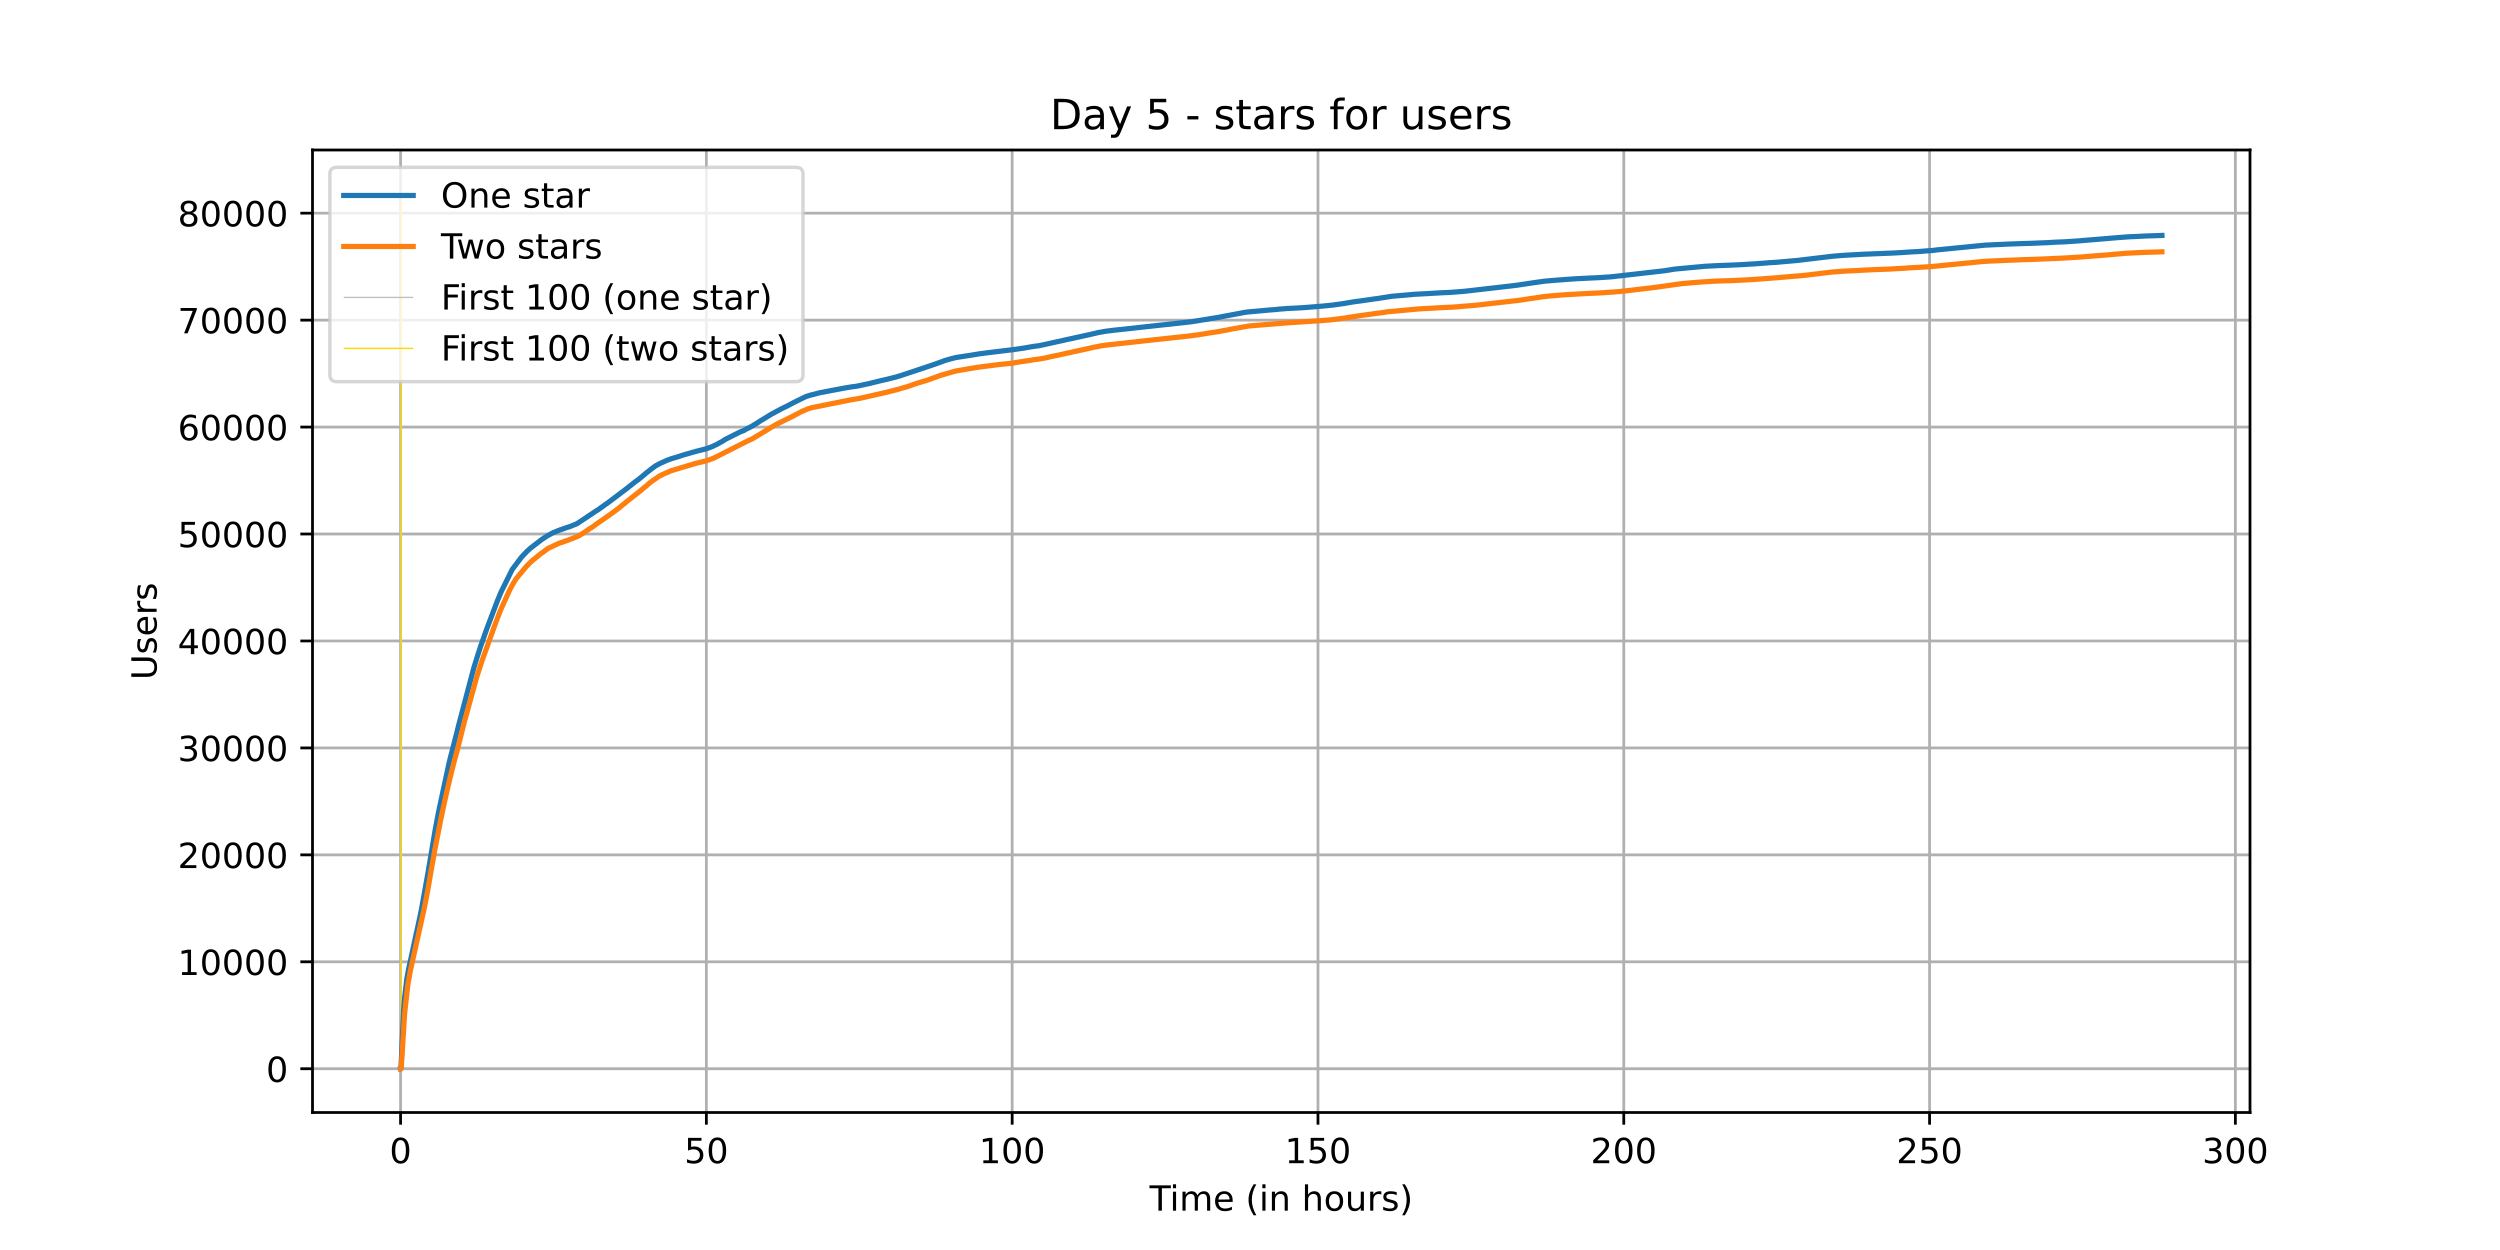<?xml version="1.0" encoding="utf-8" standalone="no"?>
<!DOCTYPE svg PUBLIC "-//W3C//DTD SVG 1.1//EN"
  "http://www.w3.org/Graphics/SVG/1.1/DTD/svg11.dtd">
<!-- Created with matplotlib (https://matplotlib.org/) -->
<svg height="360pt" version="1.1" viewBox="0 0 720 360" width="720pt" xmlns="http://www.w3.org/2000/svg" xmlns:xlink="http://www.w3.org/1999/xlink">
 <defs>
  <style type="text/css">*{stroke-linecap:butt;stroke-linejoin:round;}</style>
 </defs>
 <g id="figure_1">
  <g id="patch_1">
   <path d="M 0 360 
L 720 360 
L 720 0 
L 0 0 
z
" style="fill:#ffffff;"/>
  </g>
  <g id="axes_1">
   <g id="patch_2">
    <path d="M 90 320.4 
L 648 320.4 
L 648 43.2 
L 90 43.2 
z
" style="fill:#ffffff;"/>
   </g>
   <g id="matplotlib.axis_1">
    <g id="xtick_1">
     <g id="line2d_1">
      <path clip-path="url(#pe2b41b5d64)" d="M 115.364 320.4 
L 115.364 43.2 
" style="fill:none;stroke:#b0b0b0;stroke-linecap:square;stroke-width:0.8;"/>
     </g>
     <g id="line2d_2">
      <defs>
       <path d="M 0 0 
L 0 3.5 
" id="m2397f3b45b" style="stroke:#000000;stroke-width:0.8;"/>
      </defs>
      <g>
       <use style="stroke:#000000;stroke-width:0.8;" x="115.364" xlink:href="#m2397f3b45b" y="320.4"/>
      </g>
     </g>
     <g id="text_1">
      <!-- 0 -->
      <g transform="translate(112.182 334.998)scale(0.1 -0.1)">
       <defs>
        <path d="M 31.781 66.406 
Q 24.172 66.406 20.328 58.906 
Q 16.5 51.422 16.5 36.375 
Q 16.5 21.391 20.328 13.891 
Q 24.172 6.391 31.781 6.391 
Q 39.453 6.391 43.281 13.891 
Q 47.125 21.391 47.125 36.375 
Q 47.125 51.422 43.281 58.906 
Q 39.453 66.406 31.781 66.406 
z
M 31.781 74.219 
Q 44.047 74.219 50.516 64.516 
Q 56.984 54.828 56.984 36.375 
Q 56.984 17.969 50.516 8.266 
Q 44.047 -1.422 31.781 -1.422 
Q 19.531 -1.422 13.062 8.266 
Q 6.594 17.969 6.594 36.375 
Q 6.594 54.828 13.062 64.516 
Q 19.531 74.219 31.781 74.219 
z
" id="DejaVuSans-48"/>
       </defs>
       <use xlink:href="#DejaVuSans-48"/>
      </g>
     </g>
    </g>
    <g id="xtick_2">
     <g id="line2d_3">
      <path clip-path="url(#pe2b41b5d64)" d="M 203.434 320.4 
L 203.434 43.2 
" style="fill:none;stroke:#b0b0b0;stroke-linecap:square;stroke-width:0.8;"/>
     </g>
     <g id="line2d_4">
      <g>
       <use style="stroke:#000000;stroke-width:0.8;" x="203.434" xlink:href="#m2397f3b45b" y="320.4"/>
      </g>
     </g>
     <g id="text_2">
      <!-- 50 -->
      <g transform="translate(197.072 334.998)scale(0.1 -0.1)">
       <defs>
        <path d="M 10.797 72.906 
L 49.516 72.906 
L 49.516 64.594 
L 19.828 64.594 
L 19.828 46.734 
Q 21.969 47.469 24.109 47.828 
Q 26.266 48.188 28.422 48.188 
Q 40.625 48.188 47.75 41.5 
Q 54.891 34.812 54.891 23.391 
Q 54.891 11.625 47.562 5.094 
Q 40.234 -1.422 26.906 -1.422 
Q 22.312 -1.422 17.547 -0.641 
Q 12.797 0.141 7.719 1.703 
L 7.719 11.625 
Q 12.109 9.234 16.797 8.062 
Q 21.484 6.891 26.703 6.891 
Q 35.156 6.891 40.078 11.328 
Q 45.016 15.766 45.016 23.391 
Q 45.016 31 40.078 35.438 
Q 35.156 39.891 26.703 39.891 
Q 22.75 39.891 18.812 39.016 
Q 14.891 38.141 10.797 36.281 
z
" id="DejaVuSans-53"/>
       </defs>
       <use xlink:href="#DejaVuSans-53"/>
       <use x="63.623" xlink:href="#DejaVuSans-48"/>
      </g>
     </g>
    </g>
    <g id="xtick_3">
     <g id="line2d_5">
      <path clip-path="url(#pe2b41b5d64)" d="M 291.505 320.4 
L 291.505 43.2 
" style="fill:none;stroke:#b0b0b0;stroke-linecap:square;stroke-width:0.8;"/>
     </g>
     <g id="line2d_6">
      <g>
       <use style="stroke:#000000;stroke-width:0.8;" x="291.505" xlink:href="#m2397f3b45b" y="320.4"/>
      </g>
     </g>
     <g id="text_3">
      <!-- 100 -->
      <g transform="translate(281.961 334.998)scale(0.1 -0.1)">
       <defs>
        <path d="M 12.406 8.297 
L 28.516 8.297 
L 28.516 63.922 
L 10.984 60.406 
L 10.984 69.391 
L 28.422 72.906 
L 38.281 72.906 
L 38.281 8.297 
L 54.391 8.297 
L 54.391 0 
L 12.406 0 
z
" id="DejaVuSans-49"/>
       </defs>
       <use xlink:href="#DejaVuSans-49"/>
       <use x="63.623" xlink:href="#DejaVuSans-48"/>
       <use x="127.246" xlink:href="#DejaVuSans-48"/>
      </g>
     </g>
    </g>
    <g id="xtick_4">
     <g id="line2d_7">
      <path clip-path="url(#pe2b41b5d64)" d="M 379.576 320.4 
L 379.576 43.2 
" style="fill:none;stroke:#b0b0b0;stroke-linecap:square;stroke-width:0.8;"/>
     </g>
     <g id="line2d_8">
      <g>
       <use style="stroke:#000000;stroke-width:0.8;" x="379.576" xlink:href="#m2397f3b45b" y="320.4"/>
      </g>
     </g>
     <g id="text_4">
      <!-- 150 -->
      <g transform="translate(370.032 334.998)scale(0.1 -0.1)">
       <use xlink:href="#DejaVuSans-49"/>
       <use x="63.623" xlink:href="#DejaVuSans-53"/>
       <use x="127.246" xlink:href="#DejaVuSans-48"/>
      </g>
     </g>
    </g>
    <g id="xtick_5">
     <g id="line2d_9">
      <path clip-path="url(#pe2b41b5d64)" d="M 467.646 320.4 
L 467.646 43.2 
" style="fill:none;stroke:#b0b0b0;stroke-linecap:square;stroke-width:0.8;"/>
     </g>
     <g id="line2d_10">
      <g>
       <use style="stroke:#000000;stroke-width:0.8;" x="467.646" xlink:href="#m2397f3b45b" y="320.4"/>
      </g>
     </g>
     <g id="text_5">
      <!-- 200 -->
      <g transform="translate(458.102 334.998)scale(0.1 -0.1)">
       <defs>
        <path d="M 19.188 8.297 
L 53.609 8.297 
L 53.609 0 
L 7.328 0 
L 7.328 8.297 
Q 12.938 14.109 22.625 23.891 
Q 32.328 33.688 34.812 36.531 
Q 39.547 41.844 41.422 45.531 
Q 43.312 49.219 43.312 52.781 
Q 43.312 58.594 39.234 62.25 
Q 35.156 65.922 28.609 65.922 
Q 23.969 65.922 18.812 64.312 
Q 13.672 62.703 7.812 59.422 
L 7.812 69.391 
Q 13.766 71.781 18.938 73 
Q 24.125 74.219 28.422 74.219 
Q 39.75 74.219 46.484 68.547 
Q 53.219 62.891 53.219 53.422 
Q 53.219 48.922 51.531 44.891 
Q 49.859 40.875 45.406 35.406 
Q 44.188 33.984 37.641 27.219 
Q 31.109 20.453 19.188 8.297 
z
" id="DejaVuSans-50"/>
       </defs>
       <use xlink:href="#DejaVuSans-50"/>
       <use x="63.623" xlink:href="#DejaVuSans-48"/>
       <use x="127.246" xlink:href="#DejaVuSans-48"/>
      </g>
     </g>
    </g>
    <g id="xtick_6">
     <g id="line2d_11">
      <path clip-path="url(#pe2b41b5d64)" d="M 555.717 320.4 
L 555.717 43.2 
" style="fill:none;stroke:#b0b0b0;stroke-linecap:square;stroke-width:0.8;"/>
     </g>
     <g id="line2d_12">
      <g>
       <use style="stroke:#000000;stroke-width:0.8;" x="555.717" xlink:href="#m2397f3b45b" y="320.4"/>
      </g>
     </g>
     <g id="text_6">
      <!-- 250 -->
      <g transform="translate(546.173 334.998)scale(0.1 -0.1)">
       <use xlink:href="#DejaVuSans-50"/>
       <use x="63.623" xlink:href="#DejaVuSans-53"/>
       <use x="127.246" xlink:href="#DejaVuSans-48"/>
      </g>
     </g>
    </g>
    <g id="xtick_7">
     <g id="line2d_13">
      <path clip-path="url(#pe2b41b5d64)" d="M 643.788 320.4 
L 643.788 43.2 
" style="fill:none;stroke:#b0b0b0;stroke-linecap:square;stroke-width:0.8;"/>
     </g>
     <g id="line2d_14">
      <g>
       <use style="stroke:#000000;stroke-width:0.8;" x="643.788" xlink:href="#m2397f3b45b" y="320.4"/>
      </g>
     </g>
     <g id="text_7">
      <!-- 300 -->
      <g transform="translate(634.244 334.998)scale(0.1 -0.1)">
       <defs>
        <path d="M 40.578 39.312 
Q 47.656 37.797 51.625 33 
Q 55.609 28.219 55.609 21.188 
Q 55.609 10.406 48.188 4.484 
Q 40.766 -1.422 27.094 -1.422 
Q 22.516 -1.422 17.656 -0.516 
Q 12.797 0.391 7.625 2.203 
L 7.625 11.719 
Q 11.719 9.328 16.594 8.109 
Q 21.484 6.891 26.812 6.891 
Q 36.078 6.891 40.938 10.547 
Q 45.797 14.203 45.797 21.188 
Q 45.797 27.641 41.281 31.266 
Q 36.766 34.906 28.719 34.906 
L 20.219 34.906 
L 20.219 43.016 
L 29.109 43.016 
Q 36.375 43.016 40.234 45.922 
Q 44.094 48.828 44.094 54.297 
Q 44.094 59.906 40.109 62.906 
Q 36.141 65.922 28.719 65.922 
Q 24.656 65.922 20.016 65.031 
Q 15.375 64.156 9.812 62.312 
L 9.812 71.094 
Q 15.438 72.656 20.344 73.438 
Q 25.25 74.219 29.594 74.219 
Q 40.828 74.219 47.359 69.109 
Q 53.906 64.016 53.906 55.328 
Q 53.906 49.266 50.438 45.094 
Q 46.969 40.922 40.578 39.312 
z
" id="DejaVuSans-51"/>
       </defs>
       <use xlink:href="#DejaVuSans-51"/>
       <use x="63.623" xlink:href="#DejaVuSans-48"/>
       <use x="127.246" xlink:href="#DejaVuSans-48"/>
      </g>
     </g>
    </g>
    <g id="text_8">
     <!-- Time (in hours) -->
     <g transform="translate(331.072 348.677)scale(0.1 -0.1)">
      <defs>
       <path d="M -0.297 72.906 
L 61.375 72.906 
L 61.375 64.594 
L 35.5 64.594 
L 35.5 0 
L 25.594 0 
L 25.594 64.594 
L -0.297 64.594 
z
" id="DejaVuSans-84"/>
       <path d="M 9.422 54.688 
L 18.406 54.688 
L 18.406 0 
L 9.422 0 
z
M 9.422 75.984 
L 18.406 75.984 
L 18.406 64.594 
L 9.422 64.594 
z
" id="DejaVuSans-105"/>
       <path d="M 52 44.188 
Q 55.375 50.25 60.062 53.125 
Q 64.75 56 71.094 56 
Q 79.641 56 84.281 50.016 
Q 88.922 44.047 88.922 33.016 
L 88.922 0 
L 79.891 0 
L 79.891 32.719 
Q 79.891 40.578 77.094 44.375 
Q 74.312 48.188 68.609 48.188 
Q 61.625 48.188 57.562 43.547 
Q 53.516 38.922 53.516 30.906 
L 53.516 0 
L 44.484 0 
L 44.484 32.719 
Q 44.484 40.625 41.703 44.406 
Q 38.922 48.188 33.109 48.188 
Q 26.219 48.188 22.156 43.531 
Q 18.109 38.875 18.109 30.906 
L 18.109 0 
L 9.078 0 
L 9.078 54.688 
L 18.109 54.688 
L 18.109 46.188 
Q 21.188 51.219 25.484 53.609 
Q 29.781 56 35.688 56 
Q 41.656 56 45.828 52.969 
Q 50 49.953 52 44.188 
z
" id="DejaVuSans-109"/>
       <path d="M 56.203 29.594 
L 56.203 25.203 
L 14.891 25.203 
Q 15.484 15.922 20.484 11.062 
Q 25.484 6.203 34.422 6.203 
Q 39.594 6.203 44.453 7.469 
Q 49.312 8.734 54.109 11.281 
L 54.109 2.781 
Q 49.266 0.734 44.188 -0.344 
Q 39.109 -1.422 33.891 -1.422 
Q 20.797 -1.422 13.156 6.188 
Q 5.516 13.812 5.516 26.812 
Q 5.516 40.234 12.766 48.109 
Q 20.016 56 32.328 56 
Q 43.359 56 49.781 48.891 
Q 56.203 41.797 56.203 29.594 
z
M 47.219 32.234 
Q 47.125 39.594 43.094 43.984 
Q 39.062 48.391 32.422 48.391 
Q 24.906 48.391 20.391 44.141 
Q 15.875 39.891 15.188 32.172 
z
" id="DejaVuSans-101"/>
       <path id="DejaVuSans-32"/>
       <path d="M 31 75.875 
Q 24.469 64.656 21.281 53.656 
Q 18.109 42.672 18.109 31.391 
Q 18.109 20.125 21.312 9.062 
Q 24.516 -2 31 -13.188 
L 23.188 -13.188 
Q 15.875 -1.703 12.234 9.375 
Q 8.594 20.453 8.594 31.391 
Q 8.594 42.281 12.203 53.312 
Q 15.828 64.359 23.188 75.875 
z
" id="DejaVuSans-40"/>
       <path d="M 54.891 33.016 
L 54.891 0 
L 45.906 0 
L 45.906 32.719 
Q 45.906 40.484 42.875 44.328 
Q 39.844 48.188 33.797 48.188 
Q 26.516 48.188 22.312 43.547 
Q 18.109 38.922 18.109 30.906 
L 18.109 0 
L 9.078 0 
L 9.078 54.688 
L 18.109 54.688 
L 18.109 46.188 
Q 21.344 51.125 25.703 53.562 
Q 30.078 56 35.797 56 
Q 45.219 56 50.047 50.172 
Q 54.891 44.344 54.891 33.016 
z
" id="DejaVuSans-110"/>
       <path d="M 54.891 33.016 
L 54.891 0 
L 45.906 0 
L 45.906 32.719 
Q 45.906 40.484 42.875 44.328 
Q 39.844 48.188 33.797 48.188 
Q 26.516 48.188 22.312 43.547 
Q 18.109 38.922 18.109 30.906 
L 18.109 0 
L 9.078 0 
L 9.078 75.984 
L 18.109 75.984 
L 18.109 46.188 
Q 21.344 51.125 25.703 53.562 
Q 30.078 56 35.797 56 
Q 45.219 56 50.047 50.172 
Q 54.891 44.344 54.891 33.016 
z
" id="DejaVuSans-104"/>
       <path d="M 30.609 48.391 
Q 23.391 48.391 19.188 42.75 
Q 14.984 37.109 14.984 27.297 
Q 14.984 17.484 19.156 11.844 
Q 23.344 6.203 30.609 6.203 
Q 37.797 6.203 41.984 11.859 
Q 46.188 17.531 46.188 27.297 
Q 46.188 37.016 41.984 42.703 
Q 37.797 48.391 30.609 48.391 
z
M 30.609 56 
Q 42.328 56 49.016 48.375 
Q 55.719 40.766 55.719 27.297 
Q 55.719 13.875 49.016 6.219 
Q 42.328 -1.422 30.609 -1.422 
Q 18.844 -1.422 12.172 6.219 
Q 5.516 13.875 5.516 27.297 
Q 5.516 40.766 12.172 48.375 
Q 18.844 56 30.609 56 
z
" id="DejaVuSans-111"/>
       <path d="M 8.5 21.578 
L 8.5 54.688 
L 17.484 54.688 
L 17.484 21.922 
Q 17.484 14.156 20.5 10.266 
Q 23.531 6.391 29.594 6.391 
Q 36.859 6.391 41.078 11.031 
Q 45.312 15.672 45.312 23.688 
L 45.312 54.688 
L 54.297 54.688 
L 54.297 0 
L 45.312 0 
L 45.312 8.406 
Q 42.047 3.422 37.719 1 
Q 33.406 -1.422 27.688 -1.422 
Q 18.266 -1.422 13.375 4.438 
Q 8.5 10.297 8.5 21.578 
z
M 31.109 56 
z
" id="DejaVuSans-117"/>
       <path d="M 41.109 46.297 
Q 39.594 47.172 37.812 47.578 
Q 36.031 48 33.891 48 
Q 26.266 48 22.188 43.047 
Q 18.109 38.094 18.109 28.812 
L 18.109 0 
L 9.078 0 
L 9.078 54.688 
L 18.109 54.688 
L 18.109 46.188 
Q 20.953 51.172 25.484 53.578 
Q 30.031 56 36.531 56 
Q 37.453 56 38.578 55.875 
Q 39.703 55.766 41.062 55.516 
z
" id="DejaVuSans-114"/>
       <path d="M 44.281 53.078 
L 44.281 44.578 
Q 40.484 46.531 36.375 47.5 
Q 32.281 48.484 27.875 48.484 
Q 21.188 48.484 17.844 46.438 
Q 14.5 44.391 14.5 40.281 
Q 14.5 37.156 16.891 35.375 
Q 19.281 33.594 26.516 31.984 
L 29.594 31.297 
Q 39.156 29.25 43.188 25.516 
Q 47.219 21.781 47.219 15.094 
Q 47.219 7.469 41.188 3.016 
Q 35.156 -1.422 24.609 -1.422 
Q 20.219 -1.422 15.453 -0.562 
Q 10.688 0.297 5.422 2 
L 5.422 11.281 
Q 10.406 8.688 15.234 7.391 
Q 20.062 6.109 24.812 6.109 
Q 31.156 6.109 34.562 8.281 
Q 37.984 10.453 37.984 14.406 
Q 37.984 18.062 35.516 20.016 
Q 33.062 21.969 24.703 23.781 
L 21.578 24.516 
Q 13.234 26.266 9.516 29.906 
Q 5.812 33.547 5.812 39.891 
Q 5.812 47.609 11.281 51.797 
Q 16.75 56 26.812 56 
Q 31.781 56 36.172 55.266 
Q 40.578 54.547 44.281 53.078 
z
" id="DejaVuSans-115"/>
       <path d="M 8.016 75.875 
L 15.828 75.875 
Q 23.141 64.359 26.781 53.312 
Q 30.422 42.281 30.422 31.391 
Q 30.422 20.453 26.781 9.375 
Q 23.141 -1.703 15.828 -13.188 
L 8.016 -13.188 
Q 14.5 -2 17.703 9.062 
Q 20.906 20.125 20.906 31.391 
Q 20.906 42.672 17.703 53.656 
Q 14.5 64.656 8.016 75.875 
z
" id="DejaVuSans-41"/>
      </defs>
      <use xlink:href="#DejaVuSans-84"/>
      <use x="57.959" xlink:href="#DejaVuSans-105"/>
      <use x="85.742" xlink:href="#DejaVuSans-109"/>
      <use x="183.154" xlink:href="#DejaVuSans-101"/>
      <use x="244.678" xlink:href="#DejaVuSans-32"/>
      <use x="276.465" xlink:href="#DejaVuSans-40"/>
      <use x="315.479" xlink:href="#DejaVuSans-105"/>
      <use x="343.262" xlink:href="#DejaVuSans-110"/>
      <use x="406.641" xlink:href="#DejaVuSans-32"/>
      <use x="438.428" xlink:href="#DejaVuSans-104"/>
      <use x="501.807" xlink:href="#DejaVuSans-111"/>
      <use x="562.988" xlink:href="#DejaVuSans-117"/>
      <use x="626.367" xlink:href="#DejaVuSans-114"/>
      <use x="667.48" xlink:href="#DejaVuSans-115"/>
      <use x="719.58" xlink:href="#DejaVuSans-41"/>
     </g>
    </g>
   </g>
   <g id="matplotlib.axis_2">
    <g id="ytick_1">
     <g id="line2d_15">
      <path clip-path="url(#pe2b41b5d64)" d="M 90 307.8 
L 648 307.8 
" style="fill:none;stroke:#b0b0b0;stroke-linecap:square;stroke-width:0.8;"/>
     </g>
     <g id="line2d_16">
      <defs>
       <path d="M 0 0 
L -3.5 0 
" id="m8b8e78d889" style="stroke:#000000;stroke-width:0.8;"/>
      </defs>
      <g>
       <use style="stroke:#000000;stroke-width:0.8;" x="90" xlink:href="#m8b8e78d889" y="307.8"/>
      </g>
     </g>
     <g id="text_9">
      <!-- 0 -->
      <g transform="translate(76.638 311.599)scale(0.1 -0.1)">
       <use xlink:href="#DejaVuSans-48"/>
      </g>
     </g>
    </g>
    <g id="ytick_2">
     <g id="line2d_17">
      <path clip-path="url(#pe2b41b5d64)" d="M 90 276.999 
L 648 276.999 
" style="fill:none;stroke:#b0b0b0;stroke-linecap:square;stroke-width:0.8;"/>
     </g>
     <g id="line2d_18">
      <g>
       <use style="stroke:#000000;stroke-width:0.8;" x="90" xlink:href="#m8b8e78d889" y="276.999"/>
      </g>
     </g>
     <g id="text_10">
      <!-- 10000 -->
      <g transform="translate(51.188 280.798)scale(0.1 -0.1)">
       <use xlink:href="#DejaVuSans-49"/>
       <use x="63.623" xlink:href="#DejaVuSans-48"/>
       <use x="127.246" xlink:href="#DejaVuSans-48"/>
       <use x="190.869" xlink:href="#DejaVuSans-48"/>
       <use x="254.492" xlink:href="#DejaVuSans-48"/>
      </g>
     </g>
    </g>
    <g id="ytick_3">
     <g id="line2d_19">
      <path clip-path="url(#pe2b41b5d64)" d="M 90 246.198 
L 648 246.198 
" style="fill:none;stroke:#b0b0b0;stroke-linecap:square;stroke-width:0.8;"/>
     </g>
     <g id="line2d_20">
      <g>
       <use style="stroke:#000000;stroke-width:0.8;" x="90" xlink:href="#m8b8e78d889" y="246.198"/>
      </g>
     </g>
     <g id="text_11">
      <!-- 20000 -->
      <g transform="translate(51.188 249.998)scale(0.1 -0.1)">
       <use xlink:href="#DejaVuSans-50"/>
       <use x="63.623" xlink:href="#DejaVuSans-48"/>
       <use x="127.246" xlink:href="#DejaVuSans-48"/>
       <use x="190.869" xlink:href="#DejaVuSans-48"/>
       <use x="254.492" xlink:href="#DejaVuSans-48"/>
      </g>
     </g>
    </g>
    <g id="ytick_4">
     <g id="line2d_21">
      <path clip-path="url(#pe2b41b5d64)" d="M 90 215.398 
L 648 215.398 
" style="fill:none;stroke:#b0b0b0;stroke-linecap:square;stroke-width:0.8;"/>
     </g>
     <g id="line2d_22">
      <g>
       <use style="stroke:#000000;stroke-width:0.8;" x="90" xlink:href="#m8b8e78d889" y="215.398"/>
      </g>
     </g>
     <g id="text_12">
      <!-- 30000 -->
      <g transform="translate(51.188 219.197)scale(0.1 -0.1)">
       <use xlink:href="#DejaVuSans-51"/>
       <use x="63.623" xlink:href="#DejaVuSans-48"/>
       <use x="127.246" xlink:href="#DejaVuSans-48"/>
       <use x="190.869" xlink:href="#DejaVuSans-48"/>
       <use x="254.492" xlink:href="#DejaVuSans-48"/>
      </g>
     </g>
    </g>
    <g id="ytick_5">
     <g id="line2d_23">
      <path clip-path="url(#pe2b41b5d64)" d="M 90 184.597 
L 648 184.597 
" style="fill:none;stroke:#b0b0b0;stroke-linecap:square;stroke-width:0.8;"/>
     </g>
     <g id="line2d_24">
      <g>
       <use style="stroke:#000000;stroke-width:0.8;" x="90" xlink:href="#m8b8e78d889" y="184.597"/>
      </g>
     </g>
     <g id="text_13">
      <!-- 40000 -->
      <g transform="translate(51.188 188.396)scale(0.1 -0.1)">
       <defs>
        <path d="M 37.797 64.312 
L 12.891 25.391 
L 37.797 25.391 
z
M 35.203 72.906 
L 47.609 72.906 
L 47.609 25.391 
L 58.016 25.391 
L 58.016 17.188 
L 47.609 17.188 
L 47.609 0 
L 37.797 0 
L 37.797 17.188 
L 4.891 17.188 
L 4.891 26.703 
z
" id="DejaVuSans-52"/>
       </defs>
       <use xlink:href="#DejaVuSans-52"/>
       <use x="63.623" xlink:href="#DejaVuSans-48"/>
       <use x="127.246" xlink:href="#DejaVuSans-48"/>
       <use x="190.869" xlink:href="#DejaVuSans-48"/>
       <use x="254.492" xlink:href="#DejaVuSans-48"/>
      </g>
     </g>
    </g>
    <g id="ytick_6">
     <g id="line2d_25">
      <path clip-path="url(#pe2b41b5d64)" d="M 90 153.796 
L 648 153.796 
" style="fill:none;stroke:#b0b0b0;stroke-linecap:square;stroke-width:0.8;"/>
     </g>
     <g id="line2d_26">
      <g>
       <use style="stroke:#000000;stroke-width:0.8;" x="90" xlink:href="#m8b8e78d889" y="153.796"/>
      </g>
     </g>
     <g id="text_14">
      <!-- 50000 -->
      <g transform="translate(51.188 157.595)scale(0.1 -0.1)">
       <use xlink:href="#DejaVuSans-53"/>
       <use x="63.623" xlink:href="#DejaVuSans-48"/>
       <use x="127.246" xlink:href="#DejaVuSans-48"/>
       <use x="190.869" xlink:href="#DejaVuSans-48"/>
       <use x="254.492" xlink:href="#DejaVuSans-48"/>
      </g>
     </g>
    </g>
    <g id="ytick_7">
     <g id="line2d_27">
      <path clip-path="url(#pe2b41b5d64)" d="M 90 122.995 
L 648 122.995 
" style="fill:none;stroke:#b0b0b0;stroke-linecap:square;stroke-width:0.8;"/>
     </g>
     <g id="line2d_28">
      <g>
       <use style="stroke:#000000;stroke-width:0.8;" x="90" xlink:href="#m8b8e78d889" y="122.995"/>
      </g>
     </g>
     <g id="text_15">
      <!-- 60000 -->
      <g transform="translate(51.188 126.794)scale(0.1 -0.1)">
       <defs>
        <path d="M 33.016 40.375 
Q 26.375 40.375 22.484 35.828 
Q 18.609 31.297 18.609 23.391 
Q 18.609 15.531 22.484 10.953 
Q 26.375 6.391 33.016 6.391 
Q 39.656 6.391 43.531 10.953 
Q 47.406 15.531 47.406 23.391 
Q 47.406 31.297 43.531 35.828 
Q 39.656 40.375 33.016 40.375 
z
M 52.594 71.297 
L 52.594 62.312 
Q 48.875 64.062 45.094 64.984 
Q 41.312 65.922 37.594 65.922 
Q 27.828 65.922 22.672 59.328 
Q 17.531 52.734 16.797 39.406 
Q 19.672 43.656 24.016 45.922 
Q 28.375 48.188 33.594 48.188 
Q 44.578 48.188 50.953 41.516 
Q 57.328 34.859 57.328 23.391 
Q 57.328 12.156 50.688 5.359 
Q 44.047 -1.422 33.016 -1.422 
Q 20.359 -1.422 13.672 8.266 
Q 6.984 17.969 6.984 36.375 
Q 6.984 53.656 15.188 63.938 
Q 23.391 74.219 37.203 74.219 
Q 40.922 74.219 44.703 73.484 
Q 48.484 72.75 52.594 71.297 
z
" id="DejaVuSans-54"/>
       </defs>
       <use xlink:href="#DejaVuSans-54"/>
       <use x="63.623" xlink:href="#DejaVuSans-48"/>
       <use x="127.246" xlink:href="#DejaVuSans-48"/>
       <use x="190.869" xlink:href="#DejaVuSans-48"/>
       <use x="254.492" xlink:href="#DejaVuSans-48"/>
      </g>
     </g>
    </g>
    <g id="ytick_8">
     <g id="line2d_29">
      <path clip-path="url(#pe2b41b5d64)" d="M 90 92.194 
L 648 92.194 
" style="fill:none;stroke:#b0b0b0;stroke-linecap:square;stroke-width:0.8;"/>
     </g>
     <g id="line2d_30">
      <g>
       <use style="stroke:#000000;stroke-width:0.8;" x="90" xlink:href="#m8b8e78d889" y="92.194"/>
      </g>
     </g>
     <g id="text_16">
      <!-- 70000 -->
      <g transform="translate(51.188 95.993)scale(0.1 -0.1)">
       <defs>
        <path d="M 8.203 72.906 
L 55.078 72.906 
L 55.078 68.703 
L 28.609 0 
L 18.312 0 
L 43.219 64.594 
L 8.203 64.594 
z
" id="DejaVuSans-55"/>
       </defs>
       <use xlink:href="#DejaVuSans-55"/>
       <use x="63.623" xlink:href="#DejaVuSans-48"/>
       <use x="127.246" xlink:href="#DejaVuSans-48"/>
       <use x="190.869" xlink:href="#DejaVuSans-48"/>
       <use x="254.492" xlink:href="#DejaVuSans-48"/>
      </g>
     </g>
    </g>
    <g id="ytick_9">
     <g id="line2d_31">
      <path clip-path="url(#pe2b41b5d64)" d="M 90 61.393 
L 648 61.393 
" style="fill:none;stroke:#b0b0b0;stroke-linecap:square;stroke-width:0.8;"/>
     </g>
     <g id="line2d_32">
      <g>
       <use style="stroke:#000000;stroke-width:0.8;" x="90" xlink:href="#m8b8e78d889" y="61.393"/>
      </g>
     </g>
     <g id="text_17">
      <!-- 80000 -->
      <g transform="translate(51.188 65.193)scale(0.1 -0.1)">
       <defs>
        <path d="M 31.781 34.625 
Q 24.75 34.625 20.719 30.859 
Q 16.703 27.094 16.703 20.516 
Q 16.703 13.922 20.719 10.156 
Q 24.75 6.391 31.781 6.391 
Q 38.812 6.391 42.859 10.172 
Q 46.922 13.969 46.922 20.516 
Q 46.922 27.094 42.891 30.859 
Q 38.875 34.625 31.781 34.625 
z
M 21.922 38.812 
Q 15.578 40.375 12.031 44.719 
Q 8.5 49.078 8.5 55.328 
Q 8.5 64.062 14.719 69.141 
Q 20.953 74.219 31.781 74.219 
Q 42.672 74.219 48.875 69.141 
Q 55.078 64.062 55.078 55.328 
Q 55.078 49.078 51.531 44.719 
Q 48 40.375 41.703 38.812 
Q 48.828 37.156 52.797 32.312 
Q 56.781 27.484 56.781 20.516 
Q 56.781 9.906 50.312 4.234 
Q 43.844 -1.422 31.781 -1.422 
Q 19.734 -1.422 13.25 4.234 
Q 6.781 9.906 6.781 20.516 
Q 6.781 27.484 10.781 32.312 
Q 14.797 37.156 21.922 38.812 
z
M 18.312 54.391 
Q 18.312 48.734 21.844 45.562 
Q 25.391 42.391 31.781 42.391 
Q 38.141 42.391 41.719 45.562 
Q 45.312 48.734 45.312 54.391 
Q 45.312 60.062 41.719 63.234 
Q 38.141 66.406 31.781 66.406 
Q 25.391 66.406 21.844 63.234 
Q 18.312 60.062 18.312 54.391 
z
" id="DejaVuSans-56"/>
       </defs>
       <use xlink:href="#DejaVuSans-56"/>
       <use x="63.623" xlink:href="#DejaVuSans-48"/>
       <use x="127.246" xlink:href="#DejaVuSans-48"/>
       <use x="190.869" xlink:href="#DejaVuSans-48"/>
       <use x="254.492" xlink:href="#DejaVuSans-48"/>
      </g>
     </g>
    </g>
    <g id="text_18">
     <!-- Users -->
     <g transform="translate(45.108 195.801)rotate(-90)scale(0.1 -0.1)">
      <defs>
       <path d="M 8.688 72.906 
L 18.609 72.906 
L 18.609 28.609 
Q 18.609 16.891 22.844 11.734 
Q 27.094 6.594 36.625 6.594 
Q 46.094 6.594 50.344 11.734 
Q 54.594 16.891 54.594 28.609 
L 54.594 72.906 
L 64.5 72.906 
L 64.5 27.391 
Q 64.5 13.141 57.438 5.859 
Q 50.391 -1.422 36.625 -1.422 
Q 22.797 -1.422 15.734 5.859 
Q 8.688 13.141 8.688 27.391 
z
" id="DejaVuSans-85"/>
      </defs>
      <use xlink:href="#DejaVuSans-85"/>
      <use x="73.193" xlink:href="#DejaVuSans-115"/>
      <use x="125.293" xlink:href="#DejaVuSans-101"/>
      <use x="186.816" xlink:href="#DejaVuSans-114"/>
      <use x="227.93" xlink:href="#DejaVuSans-115"/>
     </g>
    </g>
   </g>
   <g id="LineCollection_1">
    <path clip-path="url(#pe2b41b5d64)" d="M 115.479 307.8 
L 115.479 55.8 
" style="fill:none;stroke:#c0c0c0;stroke-width:0.4;"/>
   </g>
   <g id="LineCollection_2">
    <path clip-path="url(#pe2b41b5d64)" d="M 115.537 307.8 
L 115.537 55.8 
" style="fill:none;stroke:#ffd700;stroke-width:0.4;"/>
   </g>
   <g id="line2d_33">
    <path clip-path="url(#pe2b41b5d64)" d="M 115.364 307.8 
L 115.424 307.785 
L 115.511 307.067 
L 115.771 301.076 
L 116.258 290.878 
L 116.557 287.086 
L 117.168 281.961 
L 117.605 279.46 
L 120.992 263.826 
L 121.387 261.879 
L 123.278 251.28 
L 125.378 238.763 
L 126.304 233.853 
L 126.366 233.567 
L 129.271 220.024 
L 129.65 218.444 
L 131.536 211.141 
L 131.628 210.777 
L 132.035 209.093 
L 136.429 192.46 
L 137.593 188.687 
L 138.129 187.052 
L 138.349 186.34 
L 140.22 181.036 
L 142.893 173.974 
L 143.241 173.065 
L 144.287 170.542 
L 147.513 164.016 
L 150.223 160.409 
L 150.631 159.99 
L 151.839 158.721 
L 152.187 158.431 
L 152.507 158.105 
L 152.769 157.883 
L 156.11 155.308 
L 156.458 155.09 
L 157.798 154.221 
L 158.785 153.691 
L 159.163 153.479 
L 160.412 152.964 
L 161.284 152.613 
L 161.806 152.447 
L 162.503 152.188 
L 162.81 152.077 
L 163.13 151.969 
L 164.206 151.637 
L 164.817 151.375 
L 166.126 150.851 
L 170.955 147.636 
L 171.508 147.257 
L 172.206 146.847 
L 173.545 145.883 
L 174.069 145.486 
L 174.389 145.267 
L 174.854 144.968 
L 180.672 140.567 
L 181.138 140.188 
L 183.232 138.537 
L 183.611 138.306 
L 185.356 136.871 
L 186.17 136.166 
L 186.549 135.888 
L 187.247 135.328 
L 187.596 135.057 
L 188.818 134.16 
L 189.05 134.034 
L 189.545 133.778 
L 189.865 133.569 
L 190.476 133.307 
L 192.047 132.586 
L 192.775 132.325 
L 193.502 132.06 
L 194.957 131.638 
L 196.091 131.271 
L 196.586 131.108 
L 197.139 130.936 
L 200.426 129.999 
L 203.364 129.26 
L 205.313 128.533 
L 205.604 128.367 
L 206.477 127.982 
L 207.058 127.631 
L 208.048 127.104 
L 208.833 126.574 
L 213.022 124.464 
L 214.332 123.938 
L 214.826 123.614 
L 215.642 123.229 
L 216.718 122.662 
L 217.155 122.354 
L 217.941 121.905 
L 218.407 121.597 
L 219.163 121.095 
L 219.629 120.848 
L 219.891 120.676 
L 221.316 119.804 
L 221.665 119.595 
L 222.305 119.191 
L 222.742 118.991 
L 223.469 118.578 
L 224.546 118.005 
L 224.866 117.821 
L 226.817 116.872 
L 227.253 116.638 
L 228.417 116.037 
L 229.057 115.705 
L 231.851 114.331 
L 232.346 114.121 
L 232.695 114.026 
L 233.743 113.699 
L 234.005 113.662 
L 236.216 113.077 
L 236.944 112.96 
L 238.078 112.732 
L 243.548 111.697 
L 245.381 111.395 
L 246.574 111.254 
L 247.741 111.023 
L 248.356 110.878 
L 249.377 110.666 
L 249.64 110.607 
L 250.601 110.404 
L 250.891 110.317 
L 254.18 109.517 
L 255.518 109.212 
L 255.984 109.101 
L 258.341 108.506 
L 258.603 108.402 
L 259.039 108.291 
L 259.359 108.186 
L 268.236 105.232 
L 268.585 105.103 
L 268.934 104.992 
L 271.64 104.022 
L 271.931 103.892 
L 272.746 103.658 
L 273.299 103.489 
L 275.307 102.971 
L 277.461 102.636 
L 279.469 102.328 
L 281.39 102.014 
L 281.885 101.924 
L 283.194 101.758 
L 283.95 101.65 
L 284.532 101.579 
L 291.834 100.692 
L 292.504 100.594 
L 295.18 100.199 
L 295.675 100.104 
L 297.42 99.808 
L 298.119 99.7 
L 299.02 99.596 
L 300.01 99.399 
L 300.506 99.288 
L 314.621 96.177 
L 314.853 96.106 
L 315.406 96.004 
L 316.163 95.801 
L 317.677 95.542 
L 317.997 95.468 
L 318.753 95.357 
L 319.917 95.222 
L 320.674 95.114 
L 321.664 95.016 
L 343.219 92.656 
L 343.452 92.604 
L 344.209 92.496 
L 344.675 92.416 
L 346.915 92.046 
L 347.672 91.939 
L 348.545 91.772 
L 350.815 91.427 
L 351.339 91.316 
L 351.834 91.212 
L 352.358 91.107 
L 353.785 90.848 
L 357.921 90.075 
L 358.532 89.964 
L 358.998 89.884 
L 365.926 89.256 
L 367.352 89.148 
L 368.486 89.022 
L 369.97 88.914 
L 370.349 88.868 
L 372.56 88.757 
L 374.597 88.652 
L 376.197 88.541 
L 380.94 88.153 
L 381.993 88.048 
L 382.517 87.99 
L 383.71 87.879 
L 386.882 87.432 
L 387.318 87.365 
L 388.744 87.106 
L 390.605 86.82 
L 391.537 86.709 
L 392.206 86.61 
L 395.173 86.185 
L 395.61 86.114 
L 396.89 85.954 
L 397.531 85.843 
L 399.801 85.495 
L 400.15 85.433 
L 400.907 85.323 
L 407.368 84.756 
L 409.346 84.645 
L 411.296 84.549 
L 413.012 84.439 
L 415.194 84.318 
L 417.725 84.208 
L 421.626 83.903 
L 422.645 83.792 
L 435.649 82.295 
L 436.987 82.125 
L 439.49 81.753 
L 440.187 81.645 
L 442.777 81.263 
L 444.232 81.063 
L 445.046 80.955 
L 445.802 80.906 
L 446.879 80.795 
L 450.777 80.496 
L 452.173 80.394 
L 452.523 80.367 
L 454.3 80.256 
L 456.22 80.163 
L 458.46 80.053 
L 460.206 79.976 
L 461.893 79.874 
L 462.242 79.843 
L 463.959 79.732 
L 479.147 78.001 
L 480.805 77.755 
L 481.445 77.644 
L 482.26 77.502 
L 491.046 76.689 
L 493.199 76.578 
L 495.148 76.48 
L 498.232 76.369 
L 500.094 76.283 
L 502.276 76.175 
L 503.033 76.122 
L 505.011 76.011 
L 505.796 75.956 
L 509.754 75.651 
L 511.619 75.54 
L 517.7 75.001 
L 518.631 74.89 
L 527.099 73.877 
L 528.176 73.76 
L 529.602 73.649 
L 530.505 73.569 
L 532.25 73.458 
L 534.142 73.369 
L 535.859 73.258 
L 536.528 73.227 
L 539.263 73.116 
L 540.98 73.045 
L 543.748 72.934 
L 545.555 72.857 
L 547.475 72.747 
L 550.385 72.553 
L 552.479 72.442 
L 553.206 72.399 
L 554.457 72.288 
L 555.243 72.229 
L 556.727 72.121 
L 557.425 72.017 
L 558.472 71.906 
L 571.743 70.6 
L 574.129 70.489 
L 574.799 70.458 
L 577.243 70.35 
L 577.97 70.31 
L 580.908 70.202 
L 581.548 70.181 
L 585.098 70.07 
L 586.814 69.999 
L 589.578 69.888 
L 591.906 69.75 
L 594.728 69.639 
L 597.522 69.451 
L 599.122 69.346 
L 599.675 69.282 
L 601.072 69.171 
L 605.583 68.801 
L 610.822 68.361 
L 612.394 68.253 
L 613.18 68.197 
L 615.653 68.086 
L 617.72 67.976 
L 621.095 67.865 
L 621.735 67.84 
L 622.636 67.8 
L 622.636 67.8 
" style="fill:none;stroke:#1f77b4;stroke-linecap:square;stroke-width:1.5;"/>
   </g>
   <g id="line2d_34">
    <path clip-path="url(#pe2b41b5d64)" d="M 115.364 307.8 
L 115.482 307.754 
L 115.597 306.959 
L 115.858 302.816 
L 116.519 292.015 
L 117.459 283.56 
L 118.216 279.392 
L 122.183 261.577 
L 122.677 259.089 
L 123.278 255.891 
L 123.569 254.188 
L 124.187 250.575 
L 124.71 247.68 
L 125.204 244.886 
L 126.656 237.476 
L 126.888 236.25 
L 127.876 231.626 
L 128.341 229.523 
L 128.748 227.715 
L 128.748 227.715 
L 129.01 226.597 
L 129.65 223.874 
L 130.057 222.217 
L 130.843 219.137 
L 131.541 216.617 
L 131.977 214.914 
L 132.501 212.816 
L 133.258 209.795 
L 133.665 208.15 
L 137.316 194.897 
L 137.548 194.179 
L 137.971 192.861 
L 138.565 191.105 
L 138.884 190.135 
L 142.399 180.352 
L 143.502 177.408 
L 143.993 176.13 
L 144.051 176.025 
L 144.316 175.369 
L 146.699 170.093 
L 147.484 168.608 
L 147.659 168.297 
L 148.682 166.621 
L 151.606 163.11 
L 151.839 162.891 
L 152.26 162.436 
L 153.524 161.231 
L 153.873 161 
L 155.81 159.402 
L 156.014 159.297 
L 156.226 159.131 
L 156.43 159.007 
L 156.749 158.752 
L 157.475 158.21 
L 157.798 157.972 
L 160.18 156.845 
L 160.674 156.626 
L 161.051 156.439 
L 162.097 156.109 
L 162.432 155.967 
L 163.421 155.638 
L 163.711 155.542 
L 164.031 155.407 
L 164.875 155.086 
L 166.068 154.6 
L 166.737 154.298 
L 166.97 154.147 
L 167.318 153.941 
L 167.93 153.565 
L 168.133 153.436 
L 168.541 153.155 
L 168.89 152.893 
L 169.21 152.678 
L 169.966 152.17 
L 170.344 151.979 
L 171.654 151.021 
L 172.264 150.577 
L 173.108 150.014 
L 176.163 147.864 
L 176.512 147.605 
L 177.792 146.666 
L 178.17 146.391 
L 178.752 145.899 
L 179.45 145.313 
L 179.974 144.916 
L 180.411 144.516 
L 180.788 144.241 
L 181.429 143.73 
L 183.727 141.91 
L 183.989 141.719 
L 184.454 141.343 
L 184.832 141.029 
L 185.239 140.653 
L 186.083 139.994 
L 186.287 139.831 
L 186.636 139.498 
L 187.247 138.984 
L 187.567 138.725 
L 189.981 137.056 
L 191.901 136.156 
L 193.008 135.697 
L 193.269 135.574 
L 200.397 133.443 
L 201.211 133.249 
L 202.666 132.901 
L 203.131 132.79 
L 204.324 132.402 
L 205.75 131.853 
L 206.098 131.669 
L 213.662 127.825 
L 215.088 127.107 
L 215.816 126.765 
L 216.689 126.374 
L 222.16 123.057 
L 222.364 122.912 
L 222.771 122.696 
L 223.178 122.453 
L 224.313 121.849 
L 228.155 119.955 
L 228.475 119.81 
L 228.708 119.666 
L 229.116 119.438 
L 229.436 119.277 
L 230.658 118.64 
L 231.036 118.458 
L 231.356 118.32 
L 232.637 117.771 
L 233.772 117.408 
L 245.235 115.113 
L 247.099 114.814 
L 247.596 114.722 
L 248.735 114.472 
L 255.257 112.994 
L 255.605 112.895 
L 258.312 112.215 
L 258.632 112.141 
L 259.737 111.796 
L 260.377 111.626 
L 260.902 111.476 
L 261.28 111.365 
L 261.891 111.164 
L 263.667 110.524 
L 264.161 110.376 
L 264.452 110.271 
L 265.733 109.895 
L 266.257 109.735 
L 266.664 109.624 
L 267.537 109.329 
L 268.352 109.018 
L 269.109 108.75 
L 269.516 108.62 
L 270.418 108.263 
L 270.913 108.1 
L 275.19 106.865 
L 276.733 106.597 
L 277.49 106.467 
L 279.091 106.187 
L 281.157 105.854 
L 281.826 105.75 
L 282.466 105.657 
L 287.441 105.026 
L 287.703 104.986 
L 288.809 104.875 
L 289.798 104.773 
L 290.904 104.672 
L 291.282 104.629 
L 293.784 104.207 
L 296.664 103.794 
L 297.187 103.689 
L 297.886 103.578 
L 299.079 103.437 
L 300.623 103.169 
L 301.089 103.089 
L 302.573 102.734 
L 303.039 102.633 
L 303.301 102.583 
L 303.853 102.476 
L 314.242 100.193 
L 314.621 100.076 
L 316.047 99.821 
L 317.095 99.599 
L 317.88 99.491 
L 318.521 99.399 
L 319.365 99.288 
L 342.957 96.703 
L 344.412 96.503 
L 345.256 96.392 
L 345.955 96.285 
L 347.818 95.983 
L 348.691 95.823 
L 350.175 95.619 
L 350.932 95.508 
L 351.922 95.293 
L 352.708 95.151 
L 353.377 95.046 
L 354.426 94.822 
L 355.882 94.557 
L 359.376 93.934 
L 360.308 93.824 
L 364.703 93.466 
L 369.505 93.072 
L 370.989 92.961 
L 380.067 92.373 
L 380.969 92.29 
L 382.458 92.179 
L 383.361 92.102 
L 387.493 91.572 
L 387.987 91.48 
L 390.198 91.135 
L 390.925 91.018 
L 391.653 90.91 
L 393.136 90.707 
L 394.038 90.599 
L 396.017 90.294 
L 397.036 90.183 
L 398.608 89.961 
L 399.219 89.856 
L 399.539 89.807 
L 408.299 88.997 
L 409.928 88.886 
L 411.79 88.8 
L 413.506 88.689 
L 415.746 88.563 
L 418.481 88.452 
L 423.11 88.067 
L 424.593 87.956 
L 437.511 86.49 
L 438.151 86.394 
L 438.878 86.284 
L 440.886 85.966 
L 441.788 85.855 
L 442.224 85.785 
L 444.232 85.467 
L 445.25 85.356 
L 445.628 85.307 
L 450.457 84.904 
L 452.551 84.793 
L 455.289 84.617 
L 457.558 84.506 
L 458.315 84.46 
L 459.886 84.405 
L 461.864 84.294 
L 465.036 84.072 
L 466.49 83.961 
L 467.159 83.866 
L 468.032 83.792 
L 476.761 82.751 
L 478.332 82.529 
L 481.649 82.064 
L 483.307 81.824 
L 484.675 81.648 
L 489.446 81.248 
L 491.191 81.14 
L 491.948 81.091 
L 493.752 80.98 
L 495.41 80.912 
L 499.017 80.801 
L 499.745 80.761 
L 501.549 80.678 
L 503.585 80.57 
L 504.283 80.533 
L 505.913 80.422 
L 509.317 80.17 
L 510.862 80.059 
L 516.944 79.532 
L 518.485 79.424 
L 518.864 79.375 
L 520.057 79.264 
L 527.507 78.359 
L 528.351 78.288 
L 530.039 78.177 
L 530.563 78.124 
L 532.629 78.014 
L 535.277 77.903 
L 536.121 77.835 
L 538.478 77.724 
L 540.369 77.632 
L 543.544 77.521 
L 545.73 77.398 
L 547.882 77.293 
L 548.319 77.265 
L 549.628 77.154 
L 551.665 77.046 
L 553.643 76.936 
L 556.349 76.763 
L 557.425 76.655 
L 558.327 76.575 
L 559.287 76.464 
L 571.365 75.285 
L 573.431 75.174 
L 574.1 75.143 
L 576.574 75.035 
L 577.301 74.992 
L 580.414 74.881 
L 582.188 74.804 
L 585.679 74.696 
L 586.087 74.678 
L 588.909 74.567 
L 590.683 74.49 
L 593.244 74.379 
L 595.281 74.271 
L 597.027 74.16 
L 599.588 74.003 
L 600.752 73.892 
L 604.535 73.6 
L 605.991 73.489 
L 612.074 72.962 
L 613.965 72.851 
L 614.606 72.824 
L 617.021 72.713 
L 618.592 72.657 
L 622.142 72.546 
L 622.636 72.525 
L 622.636 72.525 
" style="fill:none;stroke:#ff7f0e;stroke-linecap:square;stroke-width:1.5;"/>
   </g>
   <g id="patch_3">
    <path d="M 90 320.4 
L 90 43.2 
" style="fill:none;stroke:#000000;stroke-linecap:square;stroke-linejoin:miter;stroke-width:0.8;"/>
   </g>
   <g id="patch_4">
    <path d="M 648 320.4 
L 648 43.2 
" style="fill:none;stroke:#000000;stroke-linecap:square;stroke-linejoin:miter;stroke-width:0.8;"/>
   </g>
   <g id="patch_5">
    <path d="M 90 320.4 
L 648 320.4 
" style="fill:none;stroke:#000000;stroke-linecap:square;stroke-linejoin:miter;stroke-width:0.8;"/>
   </g>
   <g id="patch_6">
    <path d="M 90 43.2 
L 648 43.2 
" style="fill:none;stroke:#000000;stroke-linecap:square;stroke-linejoin:miter;stroke-width:0.8;"/>
   </g>
   <g id="text_19">
    <!-- Day 5 - stars for users -->
    <g transform="translate(302.426 37.2)scale(0.12 -0.12)">
     <defs>
      <path d="M 19.672 64.797 
L 19.672 8.109 
L 31.594 8.109 
Q 46.688 8.109 53.688 14.938 
Q 60.688 21.781 60.688 36.531 
Q 60.688 51.172 53.688 57.984 
Q 46.688 64.797 31.594 64.797 
z
M 9.812 72.906 
L 30.078 72.906 
Q 51.266 72.906 61.172 64.094 
Q 71.094 55.281 71.094 36.531 
Q 71.094 17.672 61.125 8.828 
Q 51.172 0 30.078 0 
L 9.812 0 
z
" id="DejaVuSans-68"/>
      <path d="M 34.281 27.484 
Q 23.391 27.484 19.188 25 
Q 14.984 22.516 14.984 16.5 
Q 14.984 11.719 18.141 8.906 
Q 21.297 6.109 26.703 6.109 
Q 34.188 6.109 38.703 11.406 
Q 43.219 16.703 43.219 25.484 
L 43.219 27.484 
z
M 52.203 31.203 
L 52.203 0 
L 43.219 0 
L 43.219 8.297 
Q 40.141 3.328 35.547 0.953 
Q 30.953 -1.422 24.312 -1.422 
Q 15.922 -1.422 10.953 3.297 
Q 6 8.016 6 15.922 
Q 6 25.141 12.172 29.828 
Q 18.359 34.516 30.609 34.516 
L 43.219 34.516 
L 43.219 35.406 
Q 43.219 41.609 39.141 45 
Q 35.062 48.391 27.688 48.391 
Q 23 48.391 18.547 47.266 
Q 14.109 46.141 10.016 43.891 
L 10.016 52.203 
Q 14.938 54.109 19.578 55.047 
Q 24.219 56 28.609 56 
Q 40.484 56 46.344 49.844 
Q 52.203 43.703 52.203 31.203 
z
" id="DejaVuSans-97"/>
      <path d="M 32.172 -5.078 
Q 28.375 -14.844 24.75 -17.812 
Q 21.141 -20.797 15.094 -20.797 
L 7.906 -20.797 
L 7.906 -13.281 
L 13.188 -13.281 
Q 16.891 -13.281 18.938 -11.516 
Q 21 -9.766 23.484 -3.219 
L 25.094 0.875 
L 2.984 54.688 
L 12.5 54.688 
L 29.594 11.922 
L 46.688 54.688 
L 56.203 54.688 
z
" id="DejaVuSans-121"/>
      <path d="M 4.891 31.391 
L 31.203 31.391 
L 31.203 23.391 
L 4.891 23.391 
z
" id="DejaVuSans-45"/>
      <path d="M 18.312 70.219 
L 18.312 54.688 
L 36.812 54.688 
L 36.812 47.703 
L 18.312 47.703 
L 18.312 18.016 
Q 18.312 11.328 20.141 9.422 
Q 21.969 7.516 27.594 7.516 
L 36.812 7.516 
L 36.812 0 
L 27.594 0 
Q 17.188 0 13.234 3.875 
Q 9.281 7.766 9.281 18.016 
L 9.281 47.703 
L 2.688 47.703 
L 2.688 54.688 
L 9.281 54.688 
L 9.281 70.219 
z
" id="DejaVuSans-116"/>
      <path d="M 37.109 75.984 
L 37.109 68.5 
L 28.516 68.5 
Q 23.688 68.5 21.797 66.547 
Q 19.922 64.594 19.922 59.516 
L 19.922 54.688 
L 34.719 54.688 
L 34.719 47.703 
L 19.922 47.703 
L 19.922 0 
L 10.891 0 
L 10.891 47.703 
L 2.297 47.703 
L 2.297 54.688 
L 10.891 54.688 
L 10.891 58.5 
Q 10.891 67.625 15.141 71.797 
Q 19.391 75.984 28.609 75.984 
z
" id="DejaVuSans-102"/>
     </defs>
     <use xlink:href="#DejaVuSans-68"/>
     <use x="77.002" xlink:href="#DejaVuSans-97"/>
     <use x="138.281" xlink:href="#DejaVuSans-121"/>
     <use x="197.461" xlink:href="#DejaVuSans-32"/>
     <use x="229.248" xlink:href="#DejaVuSans-53"/>
     <use x="292.871" xlink:href="#DejaVuSans-32"/>
     <use x="324.658" xlink:href="#DejaVuSans-45"/>
     <use x="360.742" xlink:href="#DejaVuSans-32"/>
     <use x="392.529" xlink:href="#DejaVuSans-115"/>
     <use x="444.629" xlink:href="#DejaVuSans-116"/>
     <use x="483.838" xlink:href="#DejaVuSans-97"/>
     <use x="545.117" xlink:href="#DejaVuSans-114"/>
     <use x="586.23" xlink:href="#DejaVuSans-115"/>
     <use x="638.33" xlink:href="#DejaVuSans-32"/>
     <use x="670.117" xlink:href="#DejaVuSans-102"/>
     <use x="705.322" xlink:href="#DejaVuSans-111"/>
     <use x="766.504" xlink:href="#DejaVuSans-114"/>
     <use x="807.617" xlink:href="#DejaVuSans-32"/>
     <use x="839.404" xlink:href="#DejaVuSans-117"/>
     <use x="902.783" xlink:href="#DejaVuSans-115"/>
     <use x="954.883" xlink:href="#DejaVuSans-101"/>
     <use x="1016.406" xlink:href="#DejaVuSans-114"/>
     <use x="1057.52" xlink:href="#DejaVuSans-115"/>
    </g>
   </g>
   <g id="legend_1">
    <g id="patch_7">
     <path d="M 97 109.912 
L 229.266 109.912 
Q 231.266 109.912 231.266 107.912 
L 231.266 50.2 
Q 231.266 48.2 229.266 48.2 
L 97 48.2 
Q 95 48.2 95 50.2 
L 95 107.912 
Q 95 109.912 97 109.912 
z
" style="fill:#ffffff;opacity:0.8;stroke:#cccccc;stroke-linejoin:miter;"/>
    </g>
    <g id="line2d_35">
     <path d="M 99 56.298 
L 119 56.298 
" style="fill:none;stroke:#1f77b4;stroke-linecap:square;stroke-width:1.5;"/>
    </g>
    <g id="line2d_36"/>
    <g id="text_20">
     <!-- One star -->
     <g transform="translate(127 59.798)scale(0.1 -0.1)">
      <defs>
       <path d="M 39.406 66.219 
Q 28.656 66.219 22.328 58.203 
Q 16.016 50.203 16.016 36.375 
Q 16.016 22.609 22.328 14.594 
Q 28.656 6.594 39.406 6.594 
Q 50.141 6.594 56.422 14.594 
Q 62.703 22.609 62.703 36.375 
Q 62.703 50.203 56.422 58.203 
Q 50.141 66.219 39.406 66.219 
z
M 39.406 74.219 
Q 54.734 74.219 63.906 63.938 
Q 73.094 53.656 73.094 36.375 
Q 73.094 19.141 63.906 8.859 
Q 54.734 -1.422 39.406 -1.422 
Q 24.031 -1.422 14.812 8.828 
Q 5.609 19.094 5.609 36.375 
Q 5.609 53.656 14.812 63.938 
Q 24.031 74.219 39.406 74.219 
z
" id="DejaVuSans-79"/>
      </defs>
      <use xlink:href="#DejaVuSans-79"/>
      <use x="78.711" xlink:href="#DejaVuSans-110"/>
      <use x="142.09" xlink:href="#DejaVuSans-101"/>
      <use x="203.613" xlink:href="#DejaVuSans-32"/>
      <use x="235.4" xlink:href="#DejaVuSans-115"/>
      <use x="287.5" xlink:href="#DejaVuSans-116"/>
      <use x="326.709" xlink:href="#DejaVuSans-97"/>
      <use x="387.988" xlink:href="#DejaVuSans-114"/>
     </g>
    </g>
    <g id="line2d_37">
     <path d="M 99 70.977 
L 119 70.977 
" style="fill:none;stroke:#ff7f0e;stroke-linecap:square;stroke-width:1.5;"/>
    </g>
    <g id="line2d_38"/>
    <g id="text_21">
     <!-- Two stars -->
     <g transform="translate(127 74.477)scale(0.1 -0.1)">
      <defs>
       <path d="M 4.203 54.688 
L 13.188 54.688 
L 24.422 12.016 
L 35.594 54.688 
L 46.188 54.688 
L 57.422 12.016 
L 68.609 54.688 
L 77.594 54.688 
L 63.281 0 
L 52.688 0 
L 40.922 44.828 
L 29.109 0 
L 18.5 0 
z
" id="DejaVuSans-119"/>
      </defs>
      <use xlink:href="#DejaVuSans-84"/>
      <use x="44.584" xlink:href="#DejaVuSans-119"/>
      <use x="126.371" xlink:href="#DejaVuSans-111"/>
      <use x="187.553" xlink:href="#DejaVuSans-32"/>
      <use x="219.34" xlink:href="#DejaVuSans-115"/>
      <use x="271.439" xlink:href="#DejaVuSans-116"/>
      <use x="310.648" xlink:href="#DejaVuSans-97"/>
      <use x="371.928" xlink:href="#DejaVuSans-114"/>
      <use x="413.041" xlink:href="#DejaVuSans-115"/>
     </g>
    </g>
    <g id="line2d_39">
     <path d="M 99 85.655 
L 119 85.655 
" style="fill:none;stroke:#c0c0c0;stroke-width:0.4;"/>
    </g>
    <g id="text_22">
     <!-- First 100 (one star) -->
     <g transform="translate(127 89.155)scale(0.1 -0.1)">
      <defs>
       <path d="M 9.812 72.906 
L 51.703 72.906 
L 51.703 64.594 
L 19.672 64.594 
L 19.672 43.109 
L 48.578 43.109 
L 48.578 34.812 
L 19.672 34.812 
L 19.672 0 
L 9.812 0 
z
" id="DejaVuSans-70"/>
      </defs>
      <use xlink:href="#DejaVuSans-70"/>
      <use x="50.27" xlink:href="#DejaVuSans-105"/>
      <use x="78.053" xlink:href="#DejaVuSans-114"/>
      <use x="119.166" xlink:href="#DejaVuSans-115"/>
      <use x="171.266" xlink:href="#DejaVuSans-116"/>
      <use x="210.475" xlink:href="#DejaVuSans-32"/>
      <use x="242.262" xlink:href="#DejaVuSans-49"/>
      <use x="305.885" xlink:href="#DejaVuSans-48"/>
      <use x="369.508" xlink:href="#DejaVuSans-48"/>
      <use x="433.131" xlink:href="#DejaVuSans-32"/>
      <use x="464.918" xlink:href="#DejaVuSans-40"/>
      <use x="503.932" xlink:href="#DejaVuSans-111"/>
      <use x="565.113" xlink:href="#DejaVuSans-110"/>
      <use x="628.492" xlink:href="#DejaVuSans-101"/>
      <use x="690.016" xlink:href="#DejaVuSans-32"/>
      <use x="721.803" xlink:href="#DejaVuSans-115"/>
      <use x="773.902" xlink:href="#DejaVuSans-116"/>
      <use x="813.111" xlink:href="#DejaVuSans-97"/>
      <use x="874.391" xlink:href="#DejaVuSans-114"/>
      <use x="915.504" xlink:href="#DejaVuSans-41"/>
     </g>
    </g>
    <g id="line2d_40">
     <path d="M 99 100.333 
L 119 100.333 
" style="fill:none;stroke:#ffd700;stroke-width:0.4;"/>
    </g>
    <g id="text_23">
     <!-- First 100 (two stars) -->
     <g transform="translate(127 103.833)scale(0.1 -0.1)">
      <use xlink:href="#DejaVuSans-70"/>
      <use x="50.27" xlink:href="#DejaVuSans-105"/>
      <use x="78.053" xlink:href="#DejaVuSans-114"/>
      <use x="119.166" xlink:href="#DejaVuSans-115"/>
      <use x="171.266" xlink:href="#DejaVuSans-116"/>
      <use x="210.475" xlink:href="#DejaVuSans-32"/>
      <use x="242.262" xlink:href="#DejaVuSans-49"/>
      <use x="305.885" xlink:href="#DejaVuSans-48"/>
      <use x="369.508" xlink:href="#DejaVuSans-48"/>
      <use x="433.131" xlink:href="#DejaVuSans-32"/>
      <use x="464.918" xlink:href="#DejaVuSans-40"/>
      <use x="503.932" xlink:href="#DejaVuSans-116"/>
      <use x="543.141" xlink:href="#DejaVuSans-119"/>
      <use x="624.928" xlink:href="#DejaVuSans-111"/>
      <use x="686.109" xlink:href="#DejaVuSans-32"/>
      <use x="717.896" xlink:href="#DejaVuSans-115"/>
      <use x="769.996" xlink:href="#DejaVuSans-116"/>
      <use x="809.205" xlink:href="#DejaVuSans-97"/>
      <use x="870.484" xlink:href="#DejaVuSans-114"/>
      <use x="911.598" xlink:href="#DejaVuSans-115"/>
      <use x="963.697" xlink:href="#DejaVuSans-41"/>
     </g>
    </g>
   </g>
  </g>
 </g>
 <defs>
  <clipPath id="pe2b41b5d64">
   <rect height="277.2" width="558" x="90" y="43.2"/>
  </clipPath>
 </defs>
</svg>
